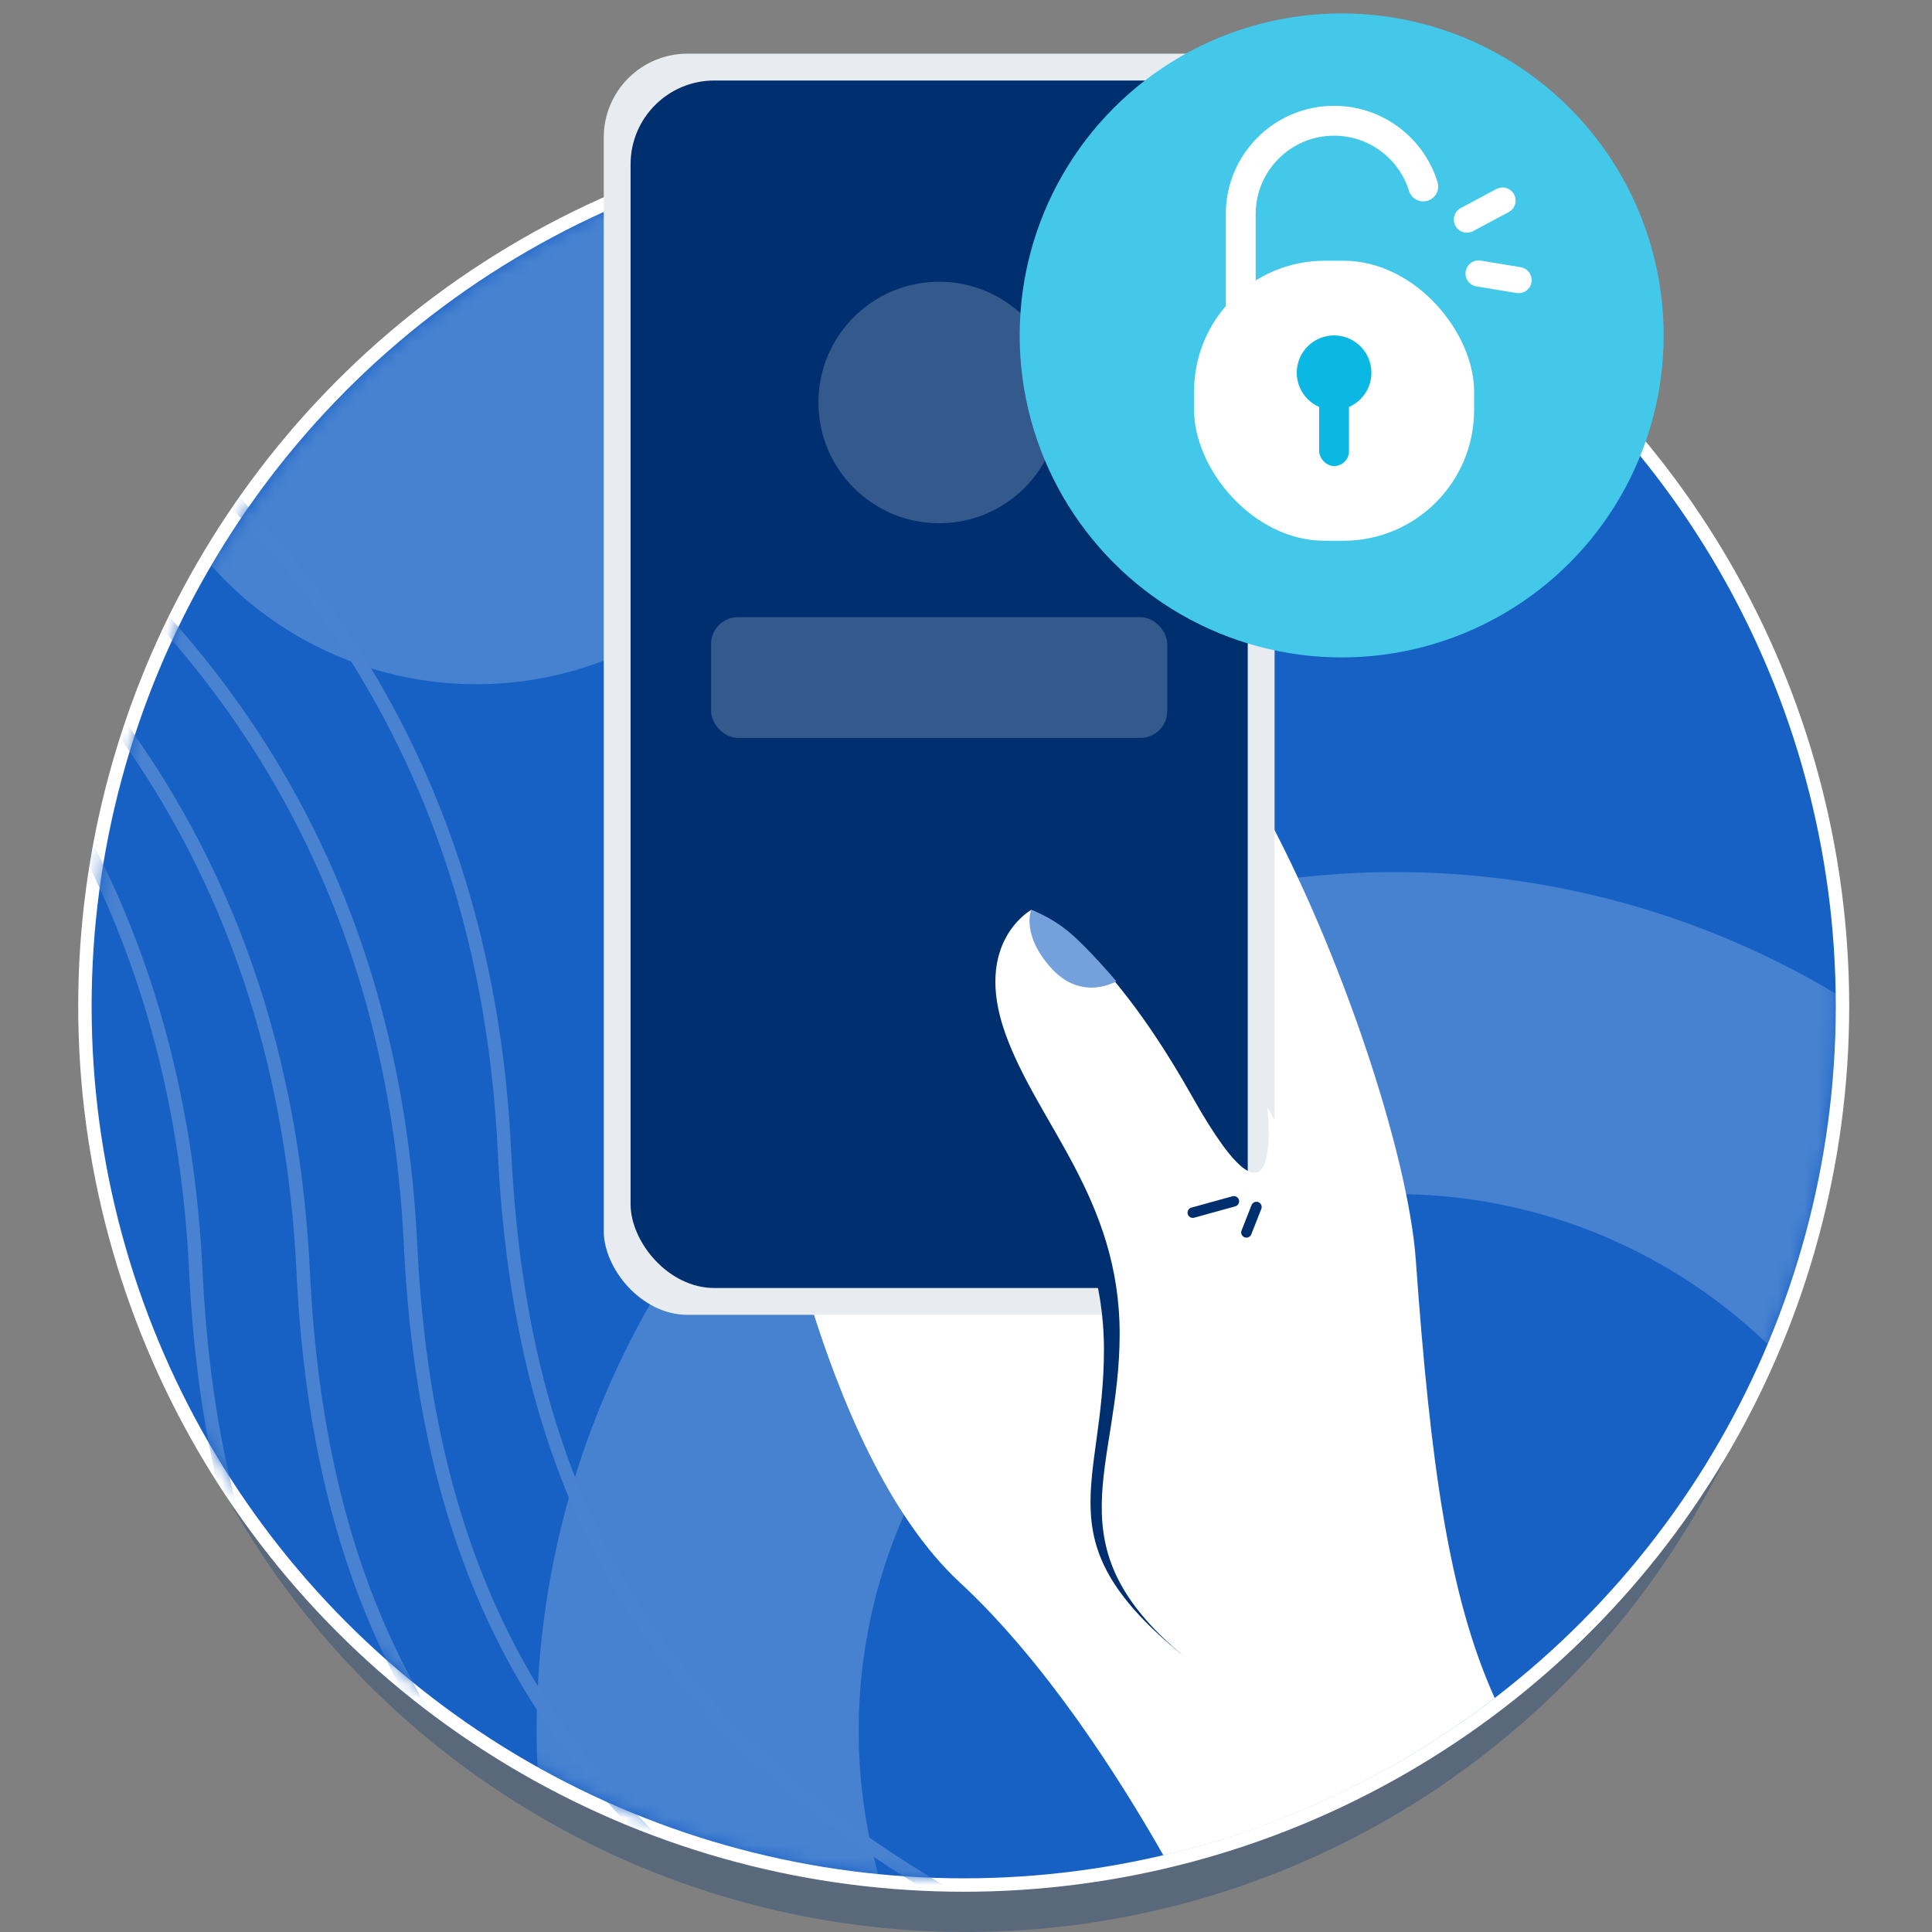 <svg width="144" height="144" viewBox="0 0 144 144" fill="none" xmlns="http://www.w3.org/2000/svg">
<rect x="0" y="0" width="144" height="144" fill="#808080" stroke="none"/>
<circle opacity="0.3" cx="72" cy="81" r="63" fill="#002F70"/>
<circle cx="71.829" cy="75" r="65.5" fill="white" stroke="white"/>
<circle cx="71.829" cy="75" r="65" fill="#1761C5"/>
<mask id="mask0" mask-type="alpha" maskUnits="userSpaceOnUse" x="6" y="10" width="131" height="131">
<circle cx="71.829" cy="75.001" r="65" fill="black"/>
</mask>
<g mask="url(#mask0)">
<circle opacity="0.21" cx="104" cy="129" r="52" stroke="white" stroke-width="24"/>
<circle opacity="0.21" cx="35.5" cy="24.5" r="26.5" fill="white"/>
<path d="M-1.968 21.643C23.143 36.414 36.496 57.519 38.053 84.911L38.096 85.743C39.053 105.718 45.211 119.909 57.206 130.912C58.438 132.042 59.727 133.139 61.081 134.209L61.901 134.847C62.73 135.483 63.583 136.109 64.462 136.727L65.349 137.343L66.255 137.953C67.169 138.561 68.111 139.162 69.082 139.756L70.062 140.348C70.227 140.447 70.393 140.545 70.56 140.643L71.57 141.23C71.74 141.327 71.911 141.424 72.083 141.522L73.124 142.103C73.3 142.2 73.476 142.296 73.653 142.393L74.726 142.97L75.82 143.545C76.005 143.64 76.19 143.736 76.376 143.831L77.504 144.402L78.654 144.971C78.848 145.066 79.042 145.16 79.238 145.255L80.423 145.822L81.632 146.387L82.865 146.951C83.072 147.045 83.281 147.139 83.49 147.233L84.76 147.796L86.055 148.359L87.375 148.922C87.597 149.015 87.82 149.109 88.044 149.203L89.404 149.766L90.789 150.329L92.202 150.894L93.642 151.459L95.109 152.026C95.356 152.12 95.604 152.215 95.854 152.31L97.364 152.879L98.902 153.45L100.47 154.024L102.067 154.6C102.336 154.696 102.606 154.793 102.877 154.889L104.519 155.469L106.192 156.053L107.04 156.346L106.714 157.291L105.018 156.703L103.352 156.118L101.716 155.537L100.111 154.958L98.535 154.381L96.988 153.807L95.47 153.234L93.981 152.663L92.519 152.094L91.085 151.526C90.848 151.431 90.613 151.337 90.378 151.242L88.984 150.675L87.617 150.108L86.276 149.542C86.055 149.448 85.835 149.353 85.615 149.259L84.313 148.692C84.098 148.598 83.884 148.503 83.671 148.409L82.406 147.842L81.165 147.273C80.96 147.178 80.756 147.084 80.554 146.989L79.349 146.419C78.951 146.228 78.557 146.038 78.168 145.847L77.009 145.273C76.627 145.082 76.248 144.89 75.874 144.698L74.76 144.12C74.576 144.023 74.394 143.927 74.212 143.83L73.131 143.248L72.071 142.663C71.896 142.565 71.722 142.467 71.549 142.369L70.52 141.779C70.181 141.582 69.845 141.384 69.512 141.185L68.523 140.587C67.708 140.088 66.912 139.583 66.135 139.074L65.213 138.46C65.061 138.357 64.909 138.254 64.758 138.151L63.862 137.529L62.984 136.902C62.259 136.377 61.551 135.845 60.861 135.307L60.039 134.658C59.904 134.549 59.769 134.44 59.635 134.331L58.837 133.672C58.046 133.009 57.278 132.335 56.531 131.649C44.478 120.594 38.217 106.363 37.134 86.511L37.097 85.791C35.795 58.611 22.866 37.679 -1.726 22.95L-2.475 22.505L-1.968 21.643Z" fill="#4882D1"/>
<path d="M-8.968 28.643C16.143 43.414 29.496 64.519 31.053 91.911L31.096 92.743C32.053 112.718 38.211 126.909 50.206 137.912C51.438 139.042 52.727 140.139 54.081 141.209L54.901 141.847C55.73 142.483 56.583 143.109 57.462 143.727L58.349 144.343L59.255 144.953C60.169 145.561 61.111 146.162 62.082 146.756L63.062 147.348C63.227 147.447 63.393 147.545 63.56 147.643L64.57 148.23C64.74 148.327 64.911 148.424 65.083 148.522L66.124 149.103C66.3 149.2 66.476 149.296 66.653 149.393L67.726 149.97L68.82 150.545C69.005 150.64 69.19 150.736 69.376 150.831L70.504 151.402L71.654 151.971C71.848 152.066 72.042 152.16 72.238 152.255L73.423 152.822L74.632 153.387L75.865 153.951C76.072 154.045 76.281 154.139 76.49 154.233L77.76 154.796L79.055 155.359L80.375 155.922C80.597 156.015 80.82 156.109 81.044 156.203L82.404 156.766L83.789 157.329L85.202 157.894L86.642 158.459L88.109 159.026C88.356 159.12 88.604 159.215 88.854 159.31L90.364 159.879L91.902 160.45L93.47 161.024L95.067 161.6C95.336 161.696 95.606 161.793 95.877 161.889L97.519 162.469L99.192 163.053L100.04 163.346L99.714 164.291L98.017 163.703L96.352 163.118L94.716 162.537L93.111 161.958L91.535 161.381L89.988 160.807L88.47 160.234L86.981 159.663L85.519 159.094L84.085 158.526C83.848 158.431 83.613 158.337 83.378 158.242L81.984 157.675L80.617 157.108L79.276 156.542C79.055 156.448 78.835 156.353 78.615 156.259L77.313 155.692C77.098 155.598 76.884 155.503 76.671 155.409L75.406 154.842L74.165 154.273C73.96 154.178 73.756 154.084 73.554 153.989L72.349 153.419C71.951 153.228 71.557 153.038 71.168 152.847L70.009 152.273C69.627 152.082 69.248 151.89 68.874 151.698L67.76 151.12C67.576 151.023 67.394 150.927 67.212 150.83L66.131 150.248L65.071 149.663C64.896 149.565 64.722 149.467 64.549 149.369L63.52 148.779C63.181 148.582 62.845 148.384 62.512 148.185L61.523 147.587C60.708 147.088 59.912 146.583 59.136 146.074L58.213 145.46C58.061 145.357 57.909 145.254 57.758 145.151L56.862 144.529L55.984 143.902C55.259 143.377 54.551 142.845 53.861 142.307L53.039 141.658C52.904 141.549 52.769 141.44 52.635 141.331L51.837 140.672C51.046 140.009 50.278 139.335 49.531 138.649C37.478 127.594 31.217 113.363 30.134 93.511L30.098 92.791C28.795 65.611 15.866 44.679 -8.726 29.95L-9.475 29.505L-8.968 28.643Z" fill="#4882D1"/>
<path d="M-16.968 30.643C8.143 45.414 21.496 66.519 23.053 93.911L23.096 94.743C24.053 114.718 30.211 128.909 42.206 139.912C43.438 141.042 44.727 142.139 46.081 143.209L46.901 143.847C47.73 144.483 48.583 145.109 49.462 145.727L50.349 146.343L51.255 146.953C52.169 147.561 53.111 148.162 54.082 148.756L55.062 149.348C55.227 149.447 55.393 149.545 55.56 149.643L56.57 150.23C56.74 150.327 56.911 150.424 57.083 150.522L58.124 151.103C58.3 151.2 58.476 151.296 58.653 151.393L59.726 151.97L60.82 152.545C61.005 152.64 61.19 152.736 61.376 152.831L62.504 153.402L63.654 153.971C63.848 154.066 64.042 154.16 64.238 154.255L65.423 154.822L66.632 155.387L67.865 155.951C68.072 156.045 68.281 156.139 68.49 156.233L69.76 156.796L71.055 157.359L72.375 157.922C72.597 158.015 72.82 158.109 73.044 158.203L74.404 158.766L75.789 159.329L77.202 159.894L78.642 160.459L80.109 161.026C80.356 161.12 80.604 161.215 80.854 161.31L82.364 161.879L83.902 162.45L85.47 163.024L87.067 163.6C87.336 163.696 87.606 163.793 87.877 163.889L89.519 164.469L91.192 165.053L92.04 165.346L91.714 166.291L90.017 165.703L88.352 165.118L86.716 164.537L85.111 163.958L83.535 163.381L81.988 162.807L80.47 162.234L78.981 161.663L77.519 161.094L76.085 160.526C75.848 160.431 75.613 160.337 75.378 160.242L73.984 159.675L72.617 159.108L71.276 158.542C71.055 158.448 70.835 158.353 70.615 158.259L69.313 157.692C69.098 157.598 68.884 157.503 68.671 157.409L67.406 156.842L66.165 156.273C65.96 156.178 65.756 156.084 65.554 155.989L64.349 155.419C63.951 155.228 63.557 155.038 63.167 154.847L62.009 154.273C61.627 154.082 61.248 153.89 60.873 153.698L59.76 153.12C59.576 153.023 59.394 152.927 59.212 152.83L58.131 152.248L57.071 151.663C56.896 151.565 56.722 151.467 56.549 151.369L55.52 150.779C55.181 150.582 54.845 150.384 54.512 150.185L53.523 149.587C52.708 149.088 51.912 148.583 51.136 148.074L50.213 147.46C50.061 147.357 49.909 147.254 49.758 147.151L48.862 146.529L47.984 145.902C47.259 145.377 46.551 144.845 45.861 144.307L45.039 143.658C44.904 143.549 44.769 143.44 44.635 143.331L43.837 142.672C43.046 142.009 42.278 141.335 41.531 140.649C29.478 129.594 23.217 115.363 22.134 95.511L22.098 94.791C20.795 67.611 7.866 46.679 -16.726 31.95L-17.475 31.505L-16.968 30.643Z" fill="#4882D1"/>
<path d="M-24.968 30.643C0.143 45.414 13.496 66.519 15.053 93.911L15.096 94.743C16.053 114.718 22.211 128.909 34.206 139.912C35.438 141.042 36.727 142.139 38.081 143.209L38.901 143.847C39.73 144.483 40.583 145.109 41.462 145.727L42.349 146.343L43.255 146.953C44.169 147.561 45.111 148.162 46.082 148.756L47.062 149.348C47.227 149.447 47.393 149.545 47.56 149.643L48.57 150.23C48.74 150.327 48.911 150.424 49.083 150.522L50.124 151.103C50.3 151.2 50.476 151.296 50.653 151.393L51.726 151.97L52.82 152.545C53.005 152.64 53.19 152.736 53.376 152.831L54.504 153.402L55.654 153.971C55.848 154.066 56.042 154.16 56.238 154.255L57.423 154.822L58.632 155.387L59.864 155.951C60.072 156.045 60.281 156.139 60.49 156.233L61.76 156.796L63.054 157.359L64.375 157.922C64.597 158.015 64.82 158.109 65.044 158.203L66.404 158.766L67.789 159.329L69.202 159.894L70.642 160.459L72.109 161.026C72.356 161.12 72.604 161.215 72.854 161.31L74.364 161.879L75.902 162.45L77.47 163.024L79.067 163.6C79.336 163.696 79.606 163.793 79.877 163.889L81.519 164.469L83.192 165.053L84.04 165.346L83.714 166.291L82.017 165.703L80.352 165.118L78.716 164.537L77.111 163.958L75.535 163.381L73.988 162.807L72.47 162.234L70.981 161.663L69.519 161.094L68.085 160.526C67.848 160.431 67.613 160.337 67.378 160.242L65.984 159.675L64.617 159.108L63.276 158.542C63.055 158.448 62.835 158.353 62.615 158.259L61.313 157.692C61.098 157.598 60.884 157.503 60.671 157.409L59.406 156.842L58.165 156.273C57.96 156.178 57.756 156.084 57.554 155.989L56.349 155.419C55.951 155.228 55.557 155.038 55.167 154.847L54.009 154.273C53.627 154.082 53.248 153.89 52.873 153.698L51.76 153.12C51.576 153.023 51.394 152.927 51.212 152.83L50.131 152.248L49.071 151.663C48.896 151.565 48.722 151.467 48.549 151.369L47.52 150.779C47.181 150.582 46.845 150.384 46.512 150.185L45.523 149.587C44.708 149.088 43.912 148.583 43.136 148.074L42.213 147.46C42.061 147.357 41.909 147.254 41.758 147.151L40.862 146.529L39.984 145.902C39.259 145.377 38.551 144.845 37.861 144.307L37.039 143.658C36.904 143.549 36.769 143.44 36.635 143.331L35.837 142.672C35.046 142.009 34.278 141.335 33.531 140.649C21.478 129.594 15.217 115.363 14.134 95.511L14.098 94.791C12.795 67.611 -0.134 46.679 -24.726 31.95L-25.475 31.505L-24.968 30.643Z" fill="#4882D1"/>
</g>
<path d="M71.53 117.937C60.918 108.108 57.085 83.251 57.085 83.251L81.919 44.605C81.919 44.605 90.422 53.473 94.073 60.132C99.865 70.694 104.956 85.959 105.525 93.901C106.624 109.261 108.008 119.03 111.408 126.565C104.215 132.095 95.837 136.151 86.714 138.288C83.342 132.362 77.874 123.813 71.53 117.937H71.53Z" fill="white"/>
<rect x="45" y="4" width="50" height="94" rx="6.244" fill="#E8ECF0"/>
<rect x="47" y="6" width="46" height="90" rx="6.244" fill="#002F70"/>
<rect opacity="0.2" x="53" y="46" width="34" height="9" rx="2" fill="white"/>
<circle opacity="0.2" cx="70" cy="30" r="9" fill="white"/>
<path d="M87.689 82.903C80.777 70.614 75.688 68.992 75.688 68.992C75.688 68.992 71.342 71.372 73.74 78.145C76.138 84.918 82.282 90.49 82.282 100.585C82.282 110.68 77.83 114.745 87.689 122.99C97.549 131.234 100.175 95.62 100.175 95.62C100.175 95.62 94.602 95.193 87.689 82.903Z" fill="#002F70"/>
<path d="M94.464 82.543C94.464 82.543 95.773 94.023 88.861 81.734C81.948 69.444 76.859 67.822 76.859 67.822C76.859 67.822 72.513 70.202 74.911 76.975C77.309 83.748 83.453 89.32 83.453 99.415C83.453 109.511 78.32 115.156 88.18 123.4C98.039 131.644 101.347 94.45 101.347 94.45L94.464 82.543Z" fill="white"/>
<path d="M76.859 67.822C76.859 67.822 76.088 69.661 78.367 72.172C80.647 74.684 83.207 73.141 83.207 73.141C83.207 73.141 81.148 70.7 79.707 69.492C78.265 68.284 76.859 67.822 76.859 67.822H76.859Z" fill="#74A0DC"/>
<path d="M91.967 89.538L88.903 90.385" stroke="#002F70" stroke-width="0.78" stroke-linecap="round"/>
<path d="M93.647 89.962L92.902 91.856" stroke="#002F70" stroke-width="0.78" stroke-linecap="round"/>
<circle cx="100" cy="25" r="24" fill="#44C8E9"/>
<rect x="89" y="19.435" width="20.87" height="20.87" rx="9.739" fill="white"/>
<circle cx="99.435" cy="27.783" r="2.783" fill="#0BB8E4"/>
<rect x="98.322" y="29.174" width="2.226" height="5.565" rx="1.113" fill="#0BB8E4"/>
<path d="M92.478 28.478V15.957C92.478 12.114 95.593 9 99.434 9C102.56 9 105.203 11.061 106.081 13.897" stroke="white" stroke-width="2.226" stroke-linecap="round"/>
<path d="M109.333 16.369L111.991 14.948" stroke="white" stroke-width="1.948" stroke-linecap="round"/>
<path d="M110.206 20.387L113.185 20.877" stroke="white" stroke-width="1.948" stroke-linecap="round"/>
</svg>
